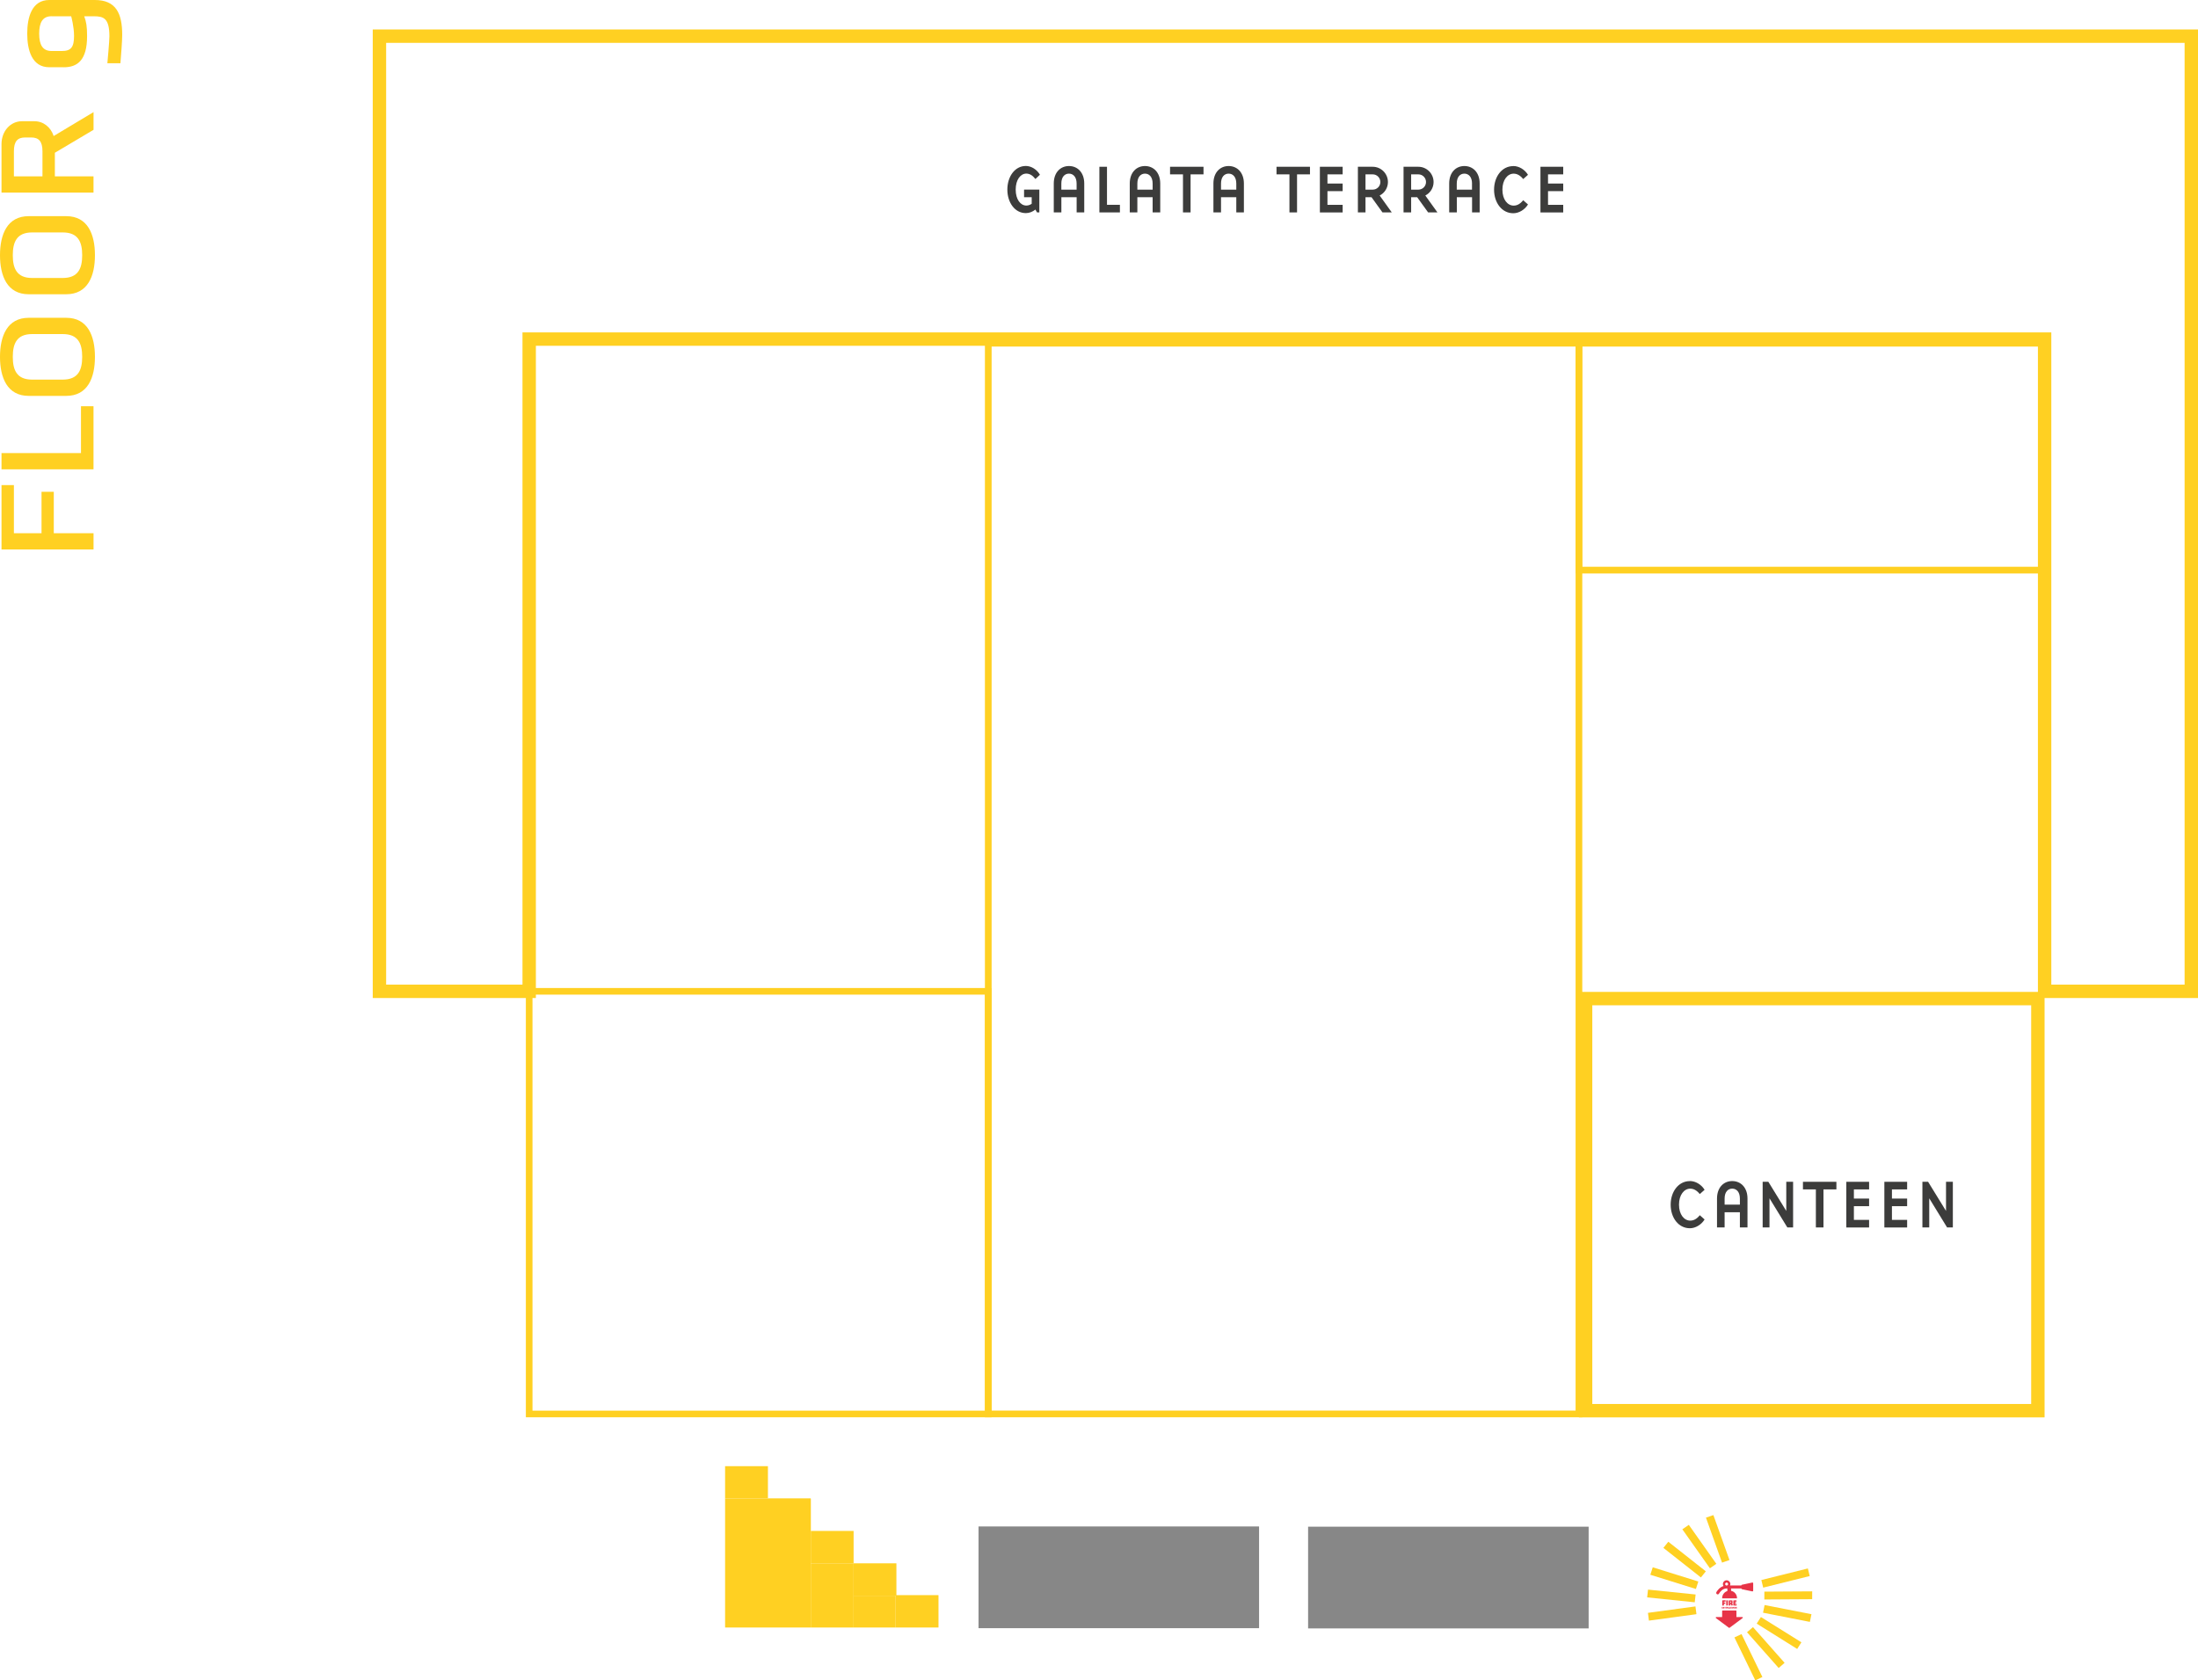 <?xml version="1.0" encoding="UTF-8"?>
<svg id="katman_1" data-name="katman 1" xmlns="http://www.w3.org/2000/svg" viewBox="0 0 656.31 501.79">
  <defs>
    <style>
      .cls-1 {
        fill: #3c3c3b;
      }

      .cls-2 {
        stroke-width: 4px;
      }

      .cls-2, .cls-3, .cls-4, .cls-5 {
        fill: none;
        stroke: #ffd022;
        stroke-miterlimit: 10;
      }

      .cls-3 {
        stroke-width: 1.98px;
      }

      .cls-6 {
        fill: #878787;
      }

      .cls-4 {
        stroke-width: 2px;
      }

      .cls-5 {
        stroke-width: 2.01px;
      }

      .cls-7 {
        fill: #ffd022;
      }

      .cls-8 {
        fill: #e73447;
      }
    </style>
  </defs>
  <rect class="cls-4" x="295.09" y="102.49" width="176.37" height="319.74"/>
  <polygon class="cls-7" points="506.55 482.03 492.36 483.95 492.07 481.63 506.25 479.71 506.55 482.03"/>
  <polygon class="cls-7" points="506.04 478.48 491.83 477.01 492.09 474.69 506.3 476.15 506.04 478.48"/>
  <polygon class="cls-7" points="506.39 474.5 492.78 470.26 493.5 468.03 507.11 472.27 506.39 474.5"/>
  <polygon class="cls-7" points="507.88 471.06 496.68 462.23 498.15 460.4 509.35 469.23 507.88 471.06"/>
  <polygon class="cls-7" points="510.57 468.32 502.34 456.68 504.27 455.35 512.49 466.99 510.57 468.32"/>
  <polygon class="cls-7" points="514.19 466.63 509.39 453.2 511.61 452.44 516.41 465.86 514.19 466.63"/>
  <g>
    <polygon class="cls-7" points="525.93 471.83 539.82 468.37 540.37 470.64 526.48 474.1 525.93 471.83"/>
    <polygon class="cls-7" points="526.83 475.3 541.11 475.21 541.1 477.55 526.82 477.64 526.83 475.3"/>
    <polygon class="cls-7" points="526.9 479.3 540.89 482.03 540.42 484.33 526.43 481.59 526.9 479.3"/>
    <polygon class="cls-7" points="525.8 482.88 537.89 490.43 536.63 492.41 524.54 484.85 525.8 482.88"/>
    <polygon class="cls-7" points="523.43 485.89 532.87 496.56 531.1 498.1 521.65 487.42 523.43 485.89"/>
    <polygon class="cls-7" points="520.01 487.97 526.24 500.79 524.12 501.79 517.89 488.97 520.01 487.97"/>
  </g>
  <g>
    <path class="cls-8" d="M515.25,477.86v.43s-.53,0-.53,0v.24s.44-.02.44-.02v.41s-.43.01-.43.01l.02.5-.49.03v-1.56s.98-.04.98-.04Z"/>
    <path class="cls-8" d="M515.94,477.89v1.52s-.48.03-.48.03l-.02-1.53.5-.02Z"/>
    <path class="cls-8" d="M516.75,478.94l-.08.02.02.48h-.48s-.02-1.51-.02-1.51l.74-.04.37.06.04.82-.16.08.3.43-.44.2-.29-.54ZM516.63,478.61l.25-.02v-.32s-.26,0-.26,0v.34Z"/>
    <path class="cls-8" d="M518.54,479.43h-.97s0-1.46,0-1.46l.09-.06.84-.02v.39s-.48,0-.48,0v.2s.35,0,.35,0v.36s-.38,0-.38,0v.21s.55-.01.55-.01v.4Z"/>
    <path class="cls-8" d="M514.45,480.34h-.3s0-.45,0-.45l.03-.02h.26s0,.11,0,.11h-.14s0,.06,0,.06h.11s0,.11,0,.11h-.11s0,.06,0,.06h.17s0,.12,0,.12Z"/>
    <path class="cls-8" d="M514.69,480.18l-.04.03v.12s-.17,0-.17,0l.03-.19.08-.05-.08-.05v-.17s.14,0,.14,0v.12s.04.04.04.04l.03-.03v-.12s.15,0,.15,0l-.02.17-.07.05.07.05.03.19h-.16s0-.11,0-.11l-.04-.03Z"/>
    <path class="cls-8" d="M515.27,480h-.12s.02.33.02.33h-.15s0-.33,0-.33h-.11s0-.13,0-.13h.35s0,.13,0,.13Z"/>
    <path class="cls-8" d="M515.47,479.87v.46s-.15,0-.15,0v-.47s.15,0,.15,0Z"/>
    <path class="cls-8" d="M515.92,480.33h-.14s0-.14,0-.14l-.1-.13v.26s-.14,0-.14,0v-.45s.13-.01.13-.01l.11.15v-.15s.14,0,.14,0v.46Z"/>
    <path class="cls-8" d="M516.07,479.87h.26s0,.13,0,.13h-.18v.2h.07s0-.12,0-.12h.14s-.01.26-.01.26h-.33s-.02-.38-.02-.38l.07-.09Z"/>
    <path class="cls-8" d="M516.77,479.87l.02.41-.06.05h-.29s-.03-.02-.03-.02v-.43s.14,0,.14,0v.31s.1-.01.1-.01v-.31s.13,0,.13,0Z"/>
    <path class="cls-8" d="M517,479.87v.46s-.15,0-.15,0v-.47s.15,0,.15,0Z"/>
    <path class="cls-8" d="M517.37,479.86v.13s-.14,0-.14,0v.03s.15.07.15.07v.23s-.3.03-.3.03v-.15s.15,0,.15,0v-.04s-.16-.09-.16-.09v-.19s.14-.01.14-.01h.16Z"/>
    <path class="cls-8" d="M517.67,480.16h-.09s0,.16,0,.16h-.14v-.45s.14,0,.14,0v.17s.09,0,.09,0v-.18s.15,0,.15,0v.48s-.15,0-.15,0v-.18Z"/>
    <path class="cls-8" d="M518.19,480.34h-.3s0-.45,0-.45l.03-.02h.26s0,.11,0,.11h-.14s0,.06,0,.06h.11s0,.11,0,.11h-.11s0,.06,0,.06h.17s0,.12,0,.12Z"/>
    <path class="cls-8" d="M518.42,480.19h-.02s0,.15,0,.15h-.15s0-.46,0-.46h.23s.11,0,.11,0v.25s-.04.03-.04.03l.09.13-.13.06-.09-.17ZM518.38,480.09h.08s0-.1,0-.1h-.08s0,.1,0,.1Z"/>
  </g>
  <path class="cls-8" d="M512.36,483.19l3.88,2.89c.06.05.15.05.21,0l3.88-2.89c.06-.04.08-.12.06-.19-.02-.07-.09-.12-.16-.12h-1.74v-1.79c0-.1-.08-.17-.17-.17h-3.93c-.1,0-.17.08-.17.17v1.79h-1.74c-.07,0-.14.05-.16.12-.02.07,0,.15.06.19Z"/>
  <path class="cls-8" d="M523.41,472.63s-.08-.05-.14-.05c-.02,0-.03,0-.05,0l-3.1.66c-.05,0-.09.03-.12.08-.03.04-.05.09-.05.14h-3.38c.06-.14.1-.29.1-.44,0-.3-.11-.57-.33-.78-.22-.22-.48-.33-.78-.33s-.57.11-.78.33c-.22.22-.33.48-.33.78,0,.2.06.4.17.6-.26.08-.51.2-.75.36-.24.16-.44.31-.59.46-.15.15-.29.31-.42.48-.13.17-.22.3-.26.37-.04.07-.08.13-.1.18-.06.11-.06.22-.02.34.04.12.11.2.22.26.06.03.13.05.2.05.18,0,.32-.08.39-.24.02-.04.05-.09.1-.17.05-.08.14-.2.28-.37.14-.17.29-.32.46-.46.16-.14.38-.26.63-.37.26-.11.52-.16.8-.16h.22v.77c-.46.14-.83.4-1.12.79-.29.39-.43.83-.43,1.32v.07h4.43v-.07c0-.53-.17-1-.5-1.41-.33-.41-.76-.66-1.27-.77v-.71h3.06c0,.05.02.1.05.14.03.04.07.07.12.08l3.1.66s.03,0,.05,0c.06,0,.1-.02.14-.05.06-.04.08-.1.08-.17v-2.22c0-.07-.03-.13-.08-.17ZM515.87,473.34c-.09.09-.19.13-.31.13s-.22-.04-.31-.13c-.09-.09-.13-.19-.13-.31s.04-.22.13-.31c.09-.09.19-.13.31-.13s.22.04.31.13c.09.09.13.19.13.31s-.04.22-.13.31Z"/>
  <g>
    <path class="cls-7" d="M27.92,164.08H.45v-19.22h3.7v14.37h8.25v-12.37h3.66v12.37h11.87v4.85Z"/>
    <path class="cls-7" d="M27.92,140.15H.45v-4.85h23.73v-13.99h3.74v18.84Z"/>
    <path class="cls-7" d="M8.57,94.9h11.21c6.42,0,8.57,5.42,8.57,11.66s-2.15,11.66-8.57,11.66h-11.21c-6.42,0-8.57-5.47-8.57-11.66s2.15-11.66,8.57-11.66ZM9.59,113.36h9.14c4.59,0,5.81-2.81,5.81-6.8s-1.22-6.8-5.81-6.8h-9.14c-4.55,0-5.77,2.81-5.77,6.8s1.22,6.8,5.77,6.8Z"/>
    <path class="cls-7" d="M8.57,64.55h11.21c6.42,0,8.57,5.42,8.57,11.66s-2.15,11.66-8.57,11.66h-11.21c-6.42,0-8.57-5.47-8.57-11.66s2.15-11.66,8.57-11.66ZM9.59,83.01h9.14c4.59,0,5.81-2.81,5.81-6.8s-1.22-6.8-5.81-6.8h-9.14c-4.55,0-5.77,2.81-5.77,6.8s1.22,6.8,5.77,6.8Z"/>
    <path class="cls-7" d="M27.92,38.77l-11.54,6.85v7.04h11.54v4.85H.45v-14.46c0-3.95,2.72-6.85,6.1-6.85h3.74c2.64,0,4.88,1.76,5.73,4.42l11.91-7.14v5.28ZM7.52,41.05c-2.28,0-3.37,1.14-3.37,4.14v7.47h8.53v-7.47c0-3-1.1-4.14-3.37-4.14h-1.79Z"/>
    <path class="cls-7" d="M19.02,20.08h-4.31c-5.24,0-6.58-5.23-6.58-10.04S9.47,0,14.71,0h13.61c6.38,0,8.17,4.09,8.17,10.42,0,1.86-.33,5.9-.53,8.47h-3.9s.61-6.61.61-8.04c0-5.42-1.75-5.99-4.63-5.99h-2.89c.61,1.67.85,2.95.85,5.95,0,7.09-2.8,9.28-6.99,9.28ZM15.4,4.85c-2.64,0-3.7,1.81-3.7,5.19s1.06,5.19,3.7,5.19h3.09c2.72,0,3.62-1.14,3.62-4.52,0-2.76-.85-5.85-.85-5.85h-5.85Z"/>
  </g>
  <path class="cls-7" d="M606.5,300.2v119.06h-131.05v-119.06h131.05M610.5,296.2h-139.05v127.06h139.05v-127.06h0Z"/>
  <g>
    <path class="cls-1" d="M504.59,352.68c1.68,0,3.43,1.04,4.39,2.62l-1.43,1.27c-.92-1.12-1.84-1.61-2.86-1.61-1.8,0-3.35,1.82-3.35,4.78s1.55,4.76,3.35,4.76c1.02,0,1.94-.47,2.86-1.61l1.43,1.27c-.96,1.57-2.72,2.62-4.39,2.62-3.43,0-5.74-3.17-5.74-7.03s2.31-7.05,5.74-7.05Z"/>
    <path class="cls-1" d="M514.96,366.54h-2.27v-8.62c0-3.37,2.04-5.23,4.54-5.23s4.56,1.86,4.56,5.23v8.62h-2.27v-4.54h-4.56v4.54ZM519.52,357.91c0-2-1.04-2.96-2.29-2.96s-2.27.96-2.27,2.96v1.82h4.56v-1.82Z"/>
    <path class="cls-1" d="M533.37,352.91h2.04v13.63h-1.72l-5.33-8.7v8.7h-2.04v-13.63h1.7l5.35,8.7v-8.7Z"/>
    <path class="cls-1" d="M538.35,355.18v-2.27h9.99v2.27h-3.86v11.36h-2.27v-11.36h-3.86Z"/>
    <path class="cls-1" d="M551.3,352.91h6.8v2.27h-4.54v2.74h4.54v2.27h-4.54v4.09h4.54v2.27h-6.8v-13.63Z"/>
    <path class="cls-1" d="M562.66,352.91h6.8v2.27h-4.54v2.74h4.54v2.27h-4.54v4.09h4.54v2.27h-6.8v-13.63Z"/>
    <path class="cls-1" d="M581.07,352.91h2.04v13.63h-1.72l-5.33-8.7v8.7h-2.04v-13.63h1.7l5.35,8.7v-8.7Z"/>
  </g>
  <rect class="cls-3" x="158.01" y="296.03" width="137.08" height="126.21"/>
  <rect class="cls-4" x="158.01" y="168.25" width="137.08" height="0"/>
  <rect class="cls-5" x="471.45" y="102.49" width="139.05" height="67.76"/>
  <g>
    <path class="cls-1" d="M308.07,58.89h-2.29v-2.27h4.56v6.8h-.7l-.47-.84c-.84.67-1.86,1.06-2.86,1.06-3.29,0-5.52-3.17-5.52-7.03s2.23-7.05,5.52-7.05c1.61,0,3.29,1.04,4.21,2.62l-1.35,1.27c-.88-1.12-1.76-1.61-2.72-1.61-1.72,0-3.17,1.82-3.17,4.78s1.45,4.76,3.17,4.76c.55,0,1.08-.16,1.61-.53v-1.96Z"/>
    <path class="cls-1" d="M316.92,63.43h-2.27v-8.62c0-3.37,2.04-5.23,4.54-5.23s4.56,1.86,4.56,5.23v8.62h-2.27v-4.54h-4.56v4.54ZM321.47,54.81c0-2-1.04-2.96-2.29-2.96s-2.27.96-2.27,2.96v1.82h4.56v-1.82Z"/>
    <path class="cls-1" d="M330.54,61.16h3.86v2.27h-6.13v-13.63h2.27v11.36Z"/>
    <path class="cls-1" d="M339.61,63.43h-2.27v-8.62c0-3.37,2.04-5.23,4.54-5.23s4.56,1.86,4.56,5.23v8.62h-2.27v-4.54h-4.56v4.54ZM344.17,54.81c0-2-1.04-2.96-2.29-2.96s-2.27.96-2.27,2.96v1.82h4.56v-1.82Z"/>
    <path class="cls-1" d="M349.37,52.07v-2.27h9.99v2.27h-3.86v11.36h-2.27v-11.36h-3.86Z"/>
    <path class="cls-1" d="M364.59,63.43h-2.27v-8.62c0-3.37,2.04-5.23,4.54-5.23s4.56,1.86,4.56,5.23v8.62h-2.27v-4.54h-4.56v4.54ZM369.15,54.81c0-2-1.04-2.96-2.29-2.96s-2.27.96-2.27,2.96v1.82h4.56v-1.82Z"/>
    <path class="cls-1" d="M381.16,52.07v-2.27h9.99v2.27h-3.86v11.36h-2.27v-11.36h-3.86Z"/>
    <path class="cls-1" d="M394.11,49.8h6.8v2.27h-4.54v2.74h4.54v2.27h-4.54v4.09h4.54v2.27h-6.8v-13.63Z"/>
    <path class="cls-1" d="M415.58,63.43h-2.78l-3.27-4.54h-1.8v4.54h-2.27v-13.63h4.43c2.49,0,4.54,2.04,4.54,4.56,0,1.74-1,3.29-2.47,4.02l3.62,5.05ZM412.17,54.36c0-1.27-1.02-2.29-2.27-2.29h-2.17v4.56h2.17c1.25,0,2.27-1.02,2.27-2.27Z"/>
    <path class="cls-1" d="M429.21,63.43h-2.78l-3.27-4.54h-1.8v4.54h-2.27v-13.63h4.43c2.49,0,4.54,2.04,4.54,4.56,0,1.74-1,3.29-2.47,4.02l3.62,5.05ZM425.8,54.36c0-1.27-1.02-2.29-2.27-2.29h-2.17v4.56h2.17c1.25,0,2.27-1.02,2.27-2.27Z"/>
    <path class="cls-1" d="M434.99,63.43h-2.27v-8.62c0-3.37,2.04-5.23,4.54-5.23s4.56,1.86,4.56,5.23v8.62h-2.27v-4.54h-4.55v4.54ZM439.54,54.81c0-2-1.04-2.96-2.29-2.96s-2.27.96-2.27,2.96v1.82h4.55v-1.82Z"/>
    <path class="cls-1" d="M451.86,49.58c1.68,0,3.43,1.04,4.39,2.62l-1.43,1.27c-.92-1.12-1.84-1.61-2.86-1.61-1.8,0-3.35,1.82-3.35,4.78s1.55,4.76,3.35,4.76c1.02,0,1.94-.47,2.86-1.61l1.43,1.27c-.96,1.57-2.72,2.62-4.39,2.62-3.43,0-5.74-3.17-5.74-7.03s2.31-7.05,5.74-7.05Z"/>
    <path class="cls-1" d="M459.97,49.8h6.8v2.27h-4.54v2.74h4.54v2.27h-4.54v4.09h4.54v2.27h-6.8v-13.63Z"/>
  </g>
  <rect class="cls-6" x="292.18" y="455.83" width="83.77" height="30.38"/>
  <rect class="cls-6" x="390.59" y="455.9" width="83.77" height="30.38"/>
  <g>
    <rect class="cls-7" x="216.51" y="437.83" width="12.79" height="9.67"/>
    <rect class="cls-7" x="242.09" y="457.17" width="12.79" height="9.67"/>
    <rect class="cls-7" x="229.3" y="447.5" width="12.79" height="9.67"/>
    <rect class="cls-7" x="254.87" y="466.84" width="12.79" height="9.67"/>
    <rect class="cls-7" x="267.44" y="476.34" width="12.79" height="9.67"/>
    <rect class="cls-7" x="216.51" y="447.5" width="25.57" height="38.51"/>
    <rect class="cls-7" x="242.09" y="466.84" width="12.79" height="19.17"/>
    <rect class="cls-7" x="254.87" y="476.51" width="12.57" height="9.5"/>
  </g>
  <polygon class="cls-2" points="113.3 296.03 113.3 10.8 654.31 10.8 654.31 296.03 610.51 296.03 610.51 101.26 158.01 101.26 158.01 296.03 113.3 296.03 113.3 296.03"/>
</svg>
